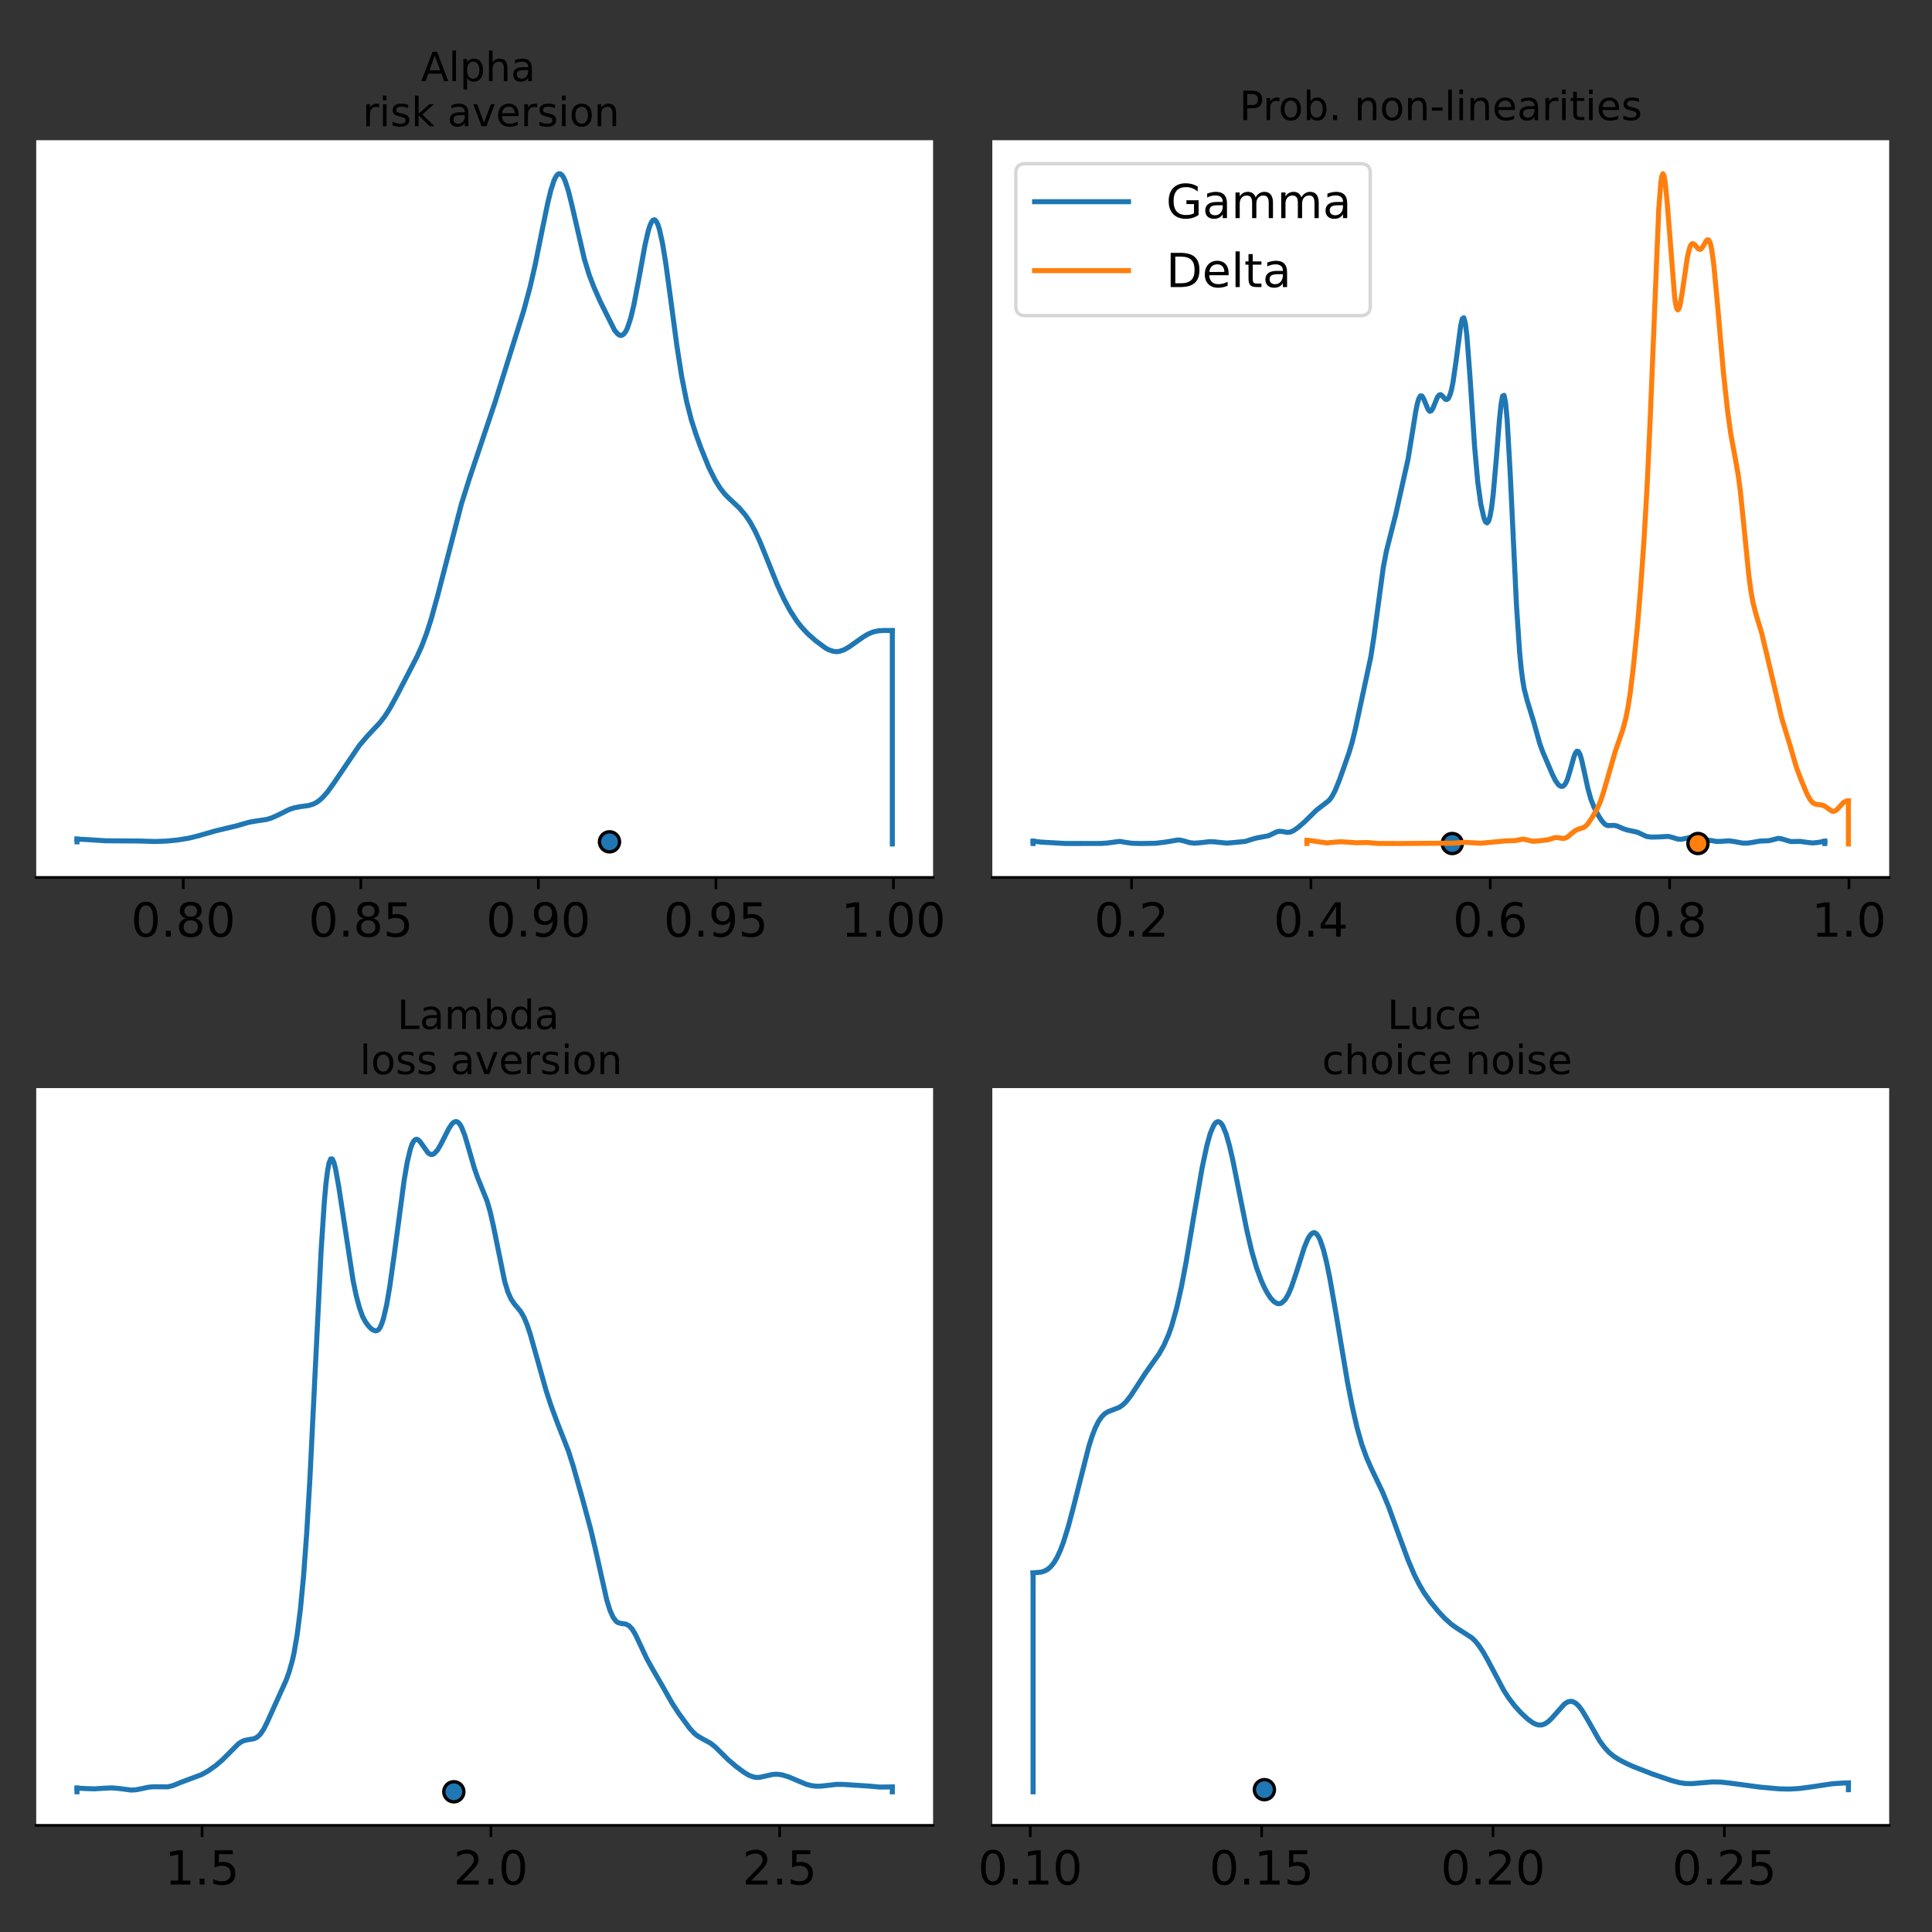 <?xml version="1.0" encoding="utf-8" standalone="no"?>
<!DOCTYPE svg PUBLIC "-//W3C//DTD SVG 1.1//EN"
  "http://www.w3.org/Graphics/SVG/1.1/DTD/svg11.dtd">
<!-- Created with matplotlib (https://matplotlib.org/) -->
<svg height="576pt" version="1.1" viewBox="0 0 576 576" width="576pt" xmlns="http://www.w3.org/2000/svg" xmlns:xlink="http://www.w3.org/1999/xlink">
 <rect x="0" y="0" width="576" height="576" fill="#333333" stroke="none"/>
 <defs>
  <style type="text/css">*{stroke-linecap:butt;stroke-linejoin:round;}</style>
 </defs>
 <g id="figure_1">
  <g id="patch_1">
   <path d="M 0 576 
L 576 576 
L 576 0 
L 0 0 
z
" style="fill:none;"/>
  </g>
  <g id="axes_1">
   <g id="patch_2">
    <path d="M 10.8 261.6 
L 278.188 261.6 
L 278.188 41.8 
L 10.8 41.8 
z
" style="fill:#ffffff;"/>
   </g>
   <g id="matplotlib.axis_1">
    <g id="xtick_1">
     <g id="line2d_1">
      <defs>
       <path d="M 0 0 
L 0 3.5 
" id="m06cdd54473" style="stroke:#000000;stroke-width:0.8;"/>
      </defs>
      <g>
       <use style="stroke:#000000;stroke-width:0.8;" x="54.642" xlink:href="#m06cdd54473" y="261.6"/>
      </g>
     </g>
     <g id="text_1">
      <!-- 0.80 -->
      <g transform="translate(39.056 279.238)scale(0.14 -0.14)">
       <defs>
        <path d="M 31.781 66.406 
Q 24.172 66.406 20.328 58.906 
Q 16.5 51.422 16.5 36.375 
Q 16.5 21.391 20.328 13.891 
Q 24.172 6.391 31.781 6.391 
Q 39.453 6.391 43.281 13.891 
Q 47.125 21.391 47.125 36.375 
Q 47.125 51.422 43.281 58.906 
Q 39.453 66.406 31.781 66.406 
z
M 31.781 74.219 
Q 44.047 74.219 50.516 64.516 
Q 56.984 54.828 56.984 36.375 
Q 56.984 17.969 50.516 8.266 
Q 44.047 -1.422 31.781 -1.422 
Q 19.531 -1.422 13.062 8.266 
Q 6.594 17.969 6.594 36.375 
Q 6.594 54.828 13.062 64.516 
Q 19.531 74.219 31.781 74.219 
z
" id="DejaVuSans-48"/>
        <path d="M 10.688 12.406 
L 21 12.406 
L 21 0 
L 10.688 0 
z
" id="DejaVuSans-46"/>
        <path d="M 31.781 34.625 
Q 24.75 34.625 20.719 30.859 
Q 16.703 27.094 16.703 20.516 
Q 16.703 13.922 20.719 10.156 
Q 24.75 6.391 31.781 6.391 
Q 38.812 6.391 42.859 10.172 
Q 46.922 13.969 46.922 20.516 
Q 46.922 27.094 42.891 30.859 
Q 38.875 34.625 31.781 34.625 
z
M 21.922 38.812 
Q 15.578 40.375 12.031 44.719 
Q 8.5 49.078 8.5 55.328 
Q 8.5 64.062 14.719 69.141 
Q 20.953 74.219 31.781 74.219 
Q 42.672 74.219 48.875 69.141 
Q 55.078 64.062 55.078 55.328 
Q 55.078 49.078 51.531 44.719 
Q 48 40.375 41.703 38.812 
Q 48.828 37.156 52.797 32.312 
Q 56.781 27.484 56.781 20.516 
Q 56.781 9.906 50.312 4.234 
Q 43.844 -1.422 31.781 -1.422 
Q 19.734 -1.422 13.25 4.234 
Q 6.781 9.906 6.781 20.516 
Q 6.781 27.484 10.781 32.312 
Q 14.797 37.156 21.922 38.812 
z
M 18.312 54.391 
Q 18.312 48.734 21.844 45.562 
Q 25.391 42.391 31.781 42.391 
Q 38.141 42.391 41.719 45.562 
Q 45.312 48.734 45.312 54.391 
Q 45.312 60.062 41.719 63.234 
Q 38.141 66.406 31.781 66.406 
Q 25.391 66.406 21.844 63.234 
Q 18.312 60.062 18.312 54.391 
z
" id="DejaVuSans-56"/>
       </defs>
       <use xlink:href="#DejaVuSans-48"/>
       <use x="63.623" xlink:href="#DejaVuSans-46"/>
       <use x="95.41" xlink:href="#DejaVuSans-56"/>
       <use x="159.033" xlink:href="#DejaVuSans-48"/>
      </g>
     </g>
    </g>
    <g id="xtick_2">
     <g id="line2d_2">
      <g>
       <use style="stroke:#000000;stroke-width:0.8;" x="107.574" xlink:href="#m06cdd54473" y="261.6"/>
      </g>
     </g>
     <g id="text_2">
      <!-- 0.85 -->
      <g transform="translate(91.988 279.238)scale(0.14 -0.14)">
       <defs>
        <path d="M 10.797 72.906 
L 49.516 72.906 
L 49.516 64.594 
L 19.828 64.594 
L 19.828 46.734 
Q 21.969 47.469 24.109 47.828 
Q 26.266 48.188 28.422 48.188 
Q 40.625 48.188 47.75 41.5 
Q 54.891 34.812 54.891 23.391 
Q 54.891 11.625 47.562 5.094 
Q 40.234 -1.422 26.906 -1.422 
Q 22.312 -1.422 17.547 -0.641 
Q 12.797 0.141 7.719 1.703 
L 7.719 11.625 
Q 12.109 9.234 16.797 8.062 
Q 21.484 6.891 26.703 6.891 
Q 35.156 6.891 40.078 11.328 
Q 45.016 15.766 45.016 23.391 
Q 45.016 31 40.078 35.438 
Q 35.156 39.891 26.703 39.891 
Q 22.75 39.891 18.812 39.016 
Q 14.891 38.141 10.797 36.281 
z
" id="DejaVuSans-53"/>
       </defs>
       <use xlink:href="#DejaVuSans-48"/>
       <use x="63.623" xlink:href="#DejaVuSans-46"/>
       <use x="95.41" xlink:href="#DejaVuSans-56"/>
       <use x="159.033" xlink:href="#DejaVuSans-53"/>
      </g>
     </g>
    </g>
    <g id="xtick_3">
     <g id="line2d_3">
      <g>
       <use style="stroke:#000000;stroke-width:0.8;" x="160.506" xlink:href="#m06cdd54473" y="261.6"/>
      </g>
     </g>
     <g id="text_3">
      <!-- 0.90 -->
      <g transform="translate(144.92 279.238)scale(0.14 -0.14)">
       <defs>
        <path d="M 10.984 1.516 
L 10.984 10.5 
Q 14.703 8.734 18.5 7.812 
Q 22.312 6.891 25.984 6.891 
Q 35.75 6.891 40.891 13.453 
Q 46.047 20.016 46.781 33.406 
Q 43.953 29.203 39.594 26.953 
Q 35.25 24.703 29.984 24.703 
Q 19.047 24.703 12.672 31.312 
Q 6.297 37.938 6.297 49.422 
Q 6.297 60.641 12.938 67.422 
Q 19.578 74.219 30.609 74.219 
Q 43.266 74.219 49.922 64.516 
Q 56.594 54.828 56.594 36.375 
Q 56.594 19.141 48.406 8.859 
Q 40.234 -1.422 26.422 -1.422 
Q 22.703 -1.422 18.891 -0.688 
Q 15.094 0.047 10.984 1.516 
z
M 30.609 32.422 
Q 37.25 32.422 41.125 36.953 
Q 45.016 41.5 45.016 49.422 
Q 45.016 57.281 41.125 61.844 
Q 37.25 66.406 30.609 66.406 
Q 23.969 66.406 20.094 61.844 
Q 16.219 57.281 16.219 49.422 
Q 16.219 41.5 20.094 36.953 
Q 23.969 32.422 30.609 32.422 
z
" id="DejaVuSans-57"/>
       </defs>
       <use xlink:href="#DejaVuSans-48"/>
       <use x="63.623" xlink:href="#DejaVuSans-46"/>
       <use x="95.41" xlink:href="#DejaVuSans-57"/>
       <use x="159.033" xlink:href="#DejaVuSans-48"/>
      </g>
     </g>
    </g>
    <g id="xtick_4">
     <g id="line2d_4">
      <g>
       <use style="stroke:#000000;stroke-width:0.8;" x="213.438" xlink:href="#m06cdd54473" y="261.6"/>
      </g>
     </g>
     <g id="text_4">
      <!-- 0.95 -->
      <g transform="translate(197.852 279.238)scale(0.14 -0.14)">
       <use xlink:href="#DejaVuSans-48"/>
       <use x="63.623" xlink:href="#DejaVuSans-46"/>
       <use x="95.41" xlink:href="#DejaVuSans-57"/>
       <use x="159.033" xlink:href="#DejaVuSans-53"/>
      </g>
     </g>
    </g>
    <g id="xtick_5">
     <g id="line2d_5">
      <g>
       <use style="stroke:#000000;stroke-width:0.8;" x="266.371" xlink:href="#m06cdd54473" y="261.6"/>
      </g>
     </g>
     <g id="text_5">
      <!-- 1.00 -->
      <g transform="translate(250.785 279.238)scale(0.14 -0.14)">
       <defs>
        <path d="M 12.406 8.297 
L 28.516 8.297 
L 28.516 63.922 
L 10.984 60.406 
L 10.984 69.391 
L 28.422 72.906 
L 38.281 72.906 
L 38.281 8.297 
L 54.391 8.297 
L 54.391 0 
L 12.406 0 
z
" id="DejaVuSans-49"/>
       </defs>
       <use xlink:href="#DejaVuSans-49"/>
       <use x="63.623" xlink:href="#DejaVuSans-46"/>
       <use x="95.41" xlink:href="#DejaVuSans-48"/>
       <use x="159.033" xlink:href="#DejaVuSans-48"/>
      </g>
     </g>
    </g>
   </g>
   <g id="matplotlib.axis_2"/>
   <g id="line2d_6">
    <path clip-path="url(#p54b59f48a5)" d="M 22.954 250.173 
L 25.332 250.27 
L 31.517 250.67 
L 41.506 250.737 
L 46.263 250.88 
L 49.593 250.761 
L 52.923 250.441 
L 56.253 249.9 
L 59.107 249.189 
L 64.339 247.692 
L 70.524 246.214 
L 74.329 245.119 
L 76.232 244.796 
L 79.562 244.292 
L 80.989 243.851 
L 82.892 242.993 
L 86.221 241.333 
L 87.649 240.852 
L 89.551 240.484 
L 91.93 240.165 
L 93.357 239.744 
L 94.308 239.267 
L 95.26 238.594 
L 96.211 237.733 
L 97.638 236.108 
L 99.541 233.46 
L 107.152 222.223 
L 109.53 219.437 
L 113.336 215.361 
L 114.763 213.497 
L 116.19 211.259 
L 118.093 207.8 
L 124.277 195.866 
L 125.704 192.704 
L 127.131 188.948 
L 128.558 184.532 
L 130.461 177.653 
L 137.596 150.136 
L 139.975 142.593 
L 147.586 119.927 
L 156.149 92.585 
L 158.051 85.498 
L 159.478 79.311 
L 161.857 67.54 
L 163.284 60.608 
L 164.235 56.696 
L 165.187 53.767 
L 165.662 52.777 
L 166.138 52.115 
L 166.614 51.791 
L 167.09 51.846 
L 167.565 52.242 
L 168.041 52.958 
L 168.517 54.017 
L 169.468 56.984 
L 170.419 60.802 
L 174.225 77.275 
L 175.652 81.923 
L 177.079 85.646 
L 178.982 89.96 
L 183.263 98.528 
L 184.215 99.591 
L 184.69 99.921 
L 185.166 100.011 
L 185.642 99.843 
L 186.117 99.443 
L 186.593 98.767 
L 187.069 97.784 
L 188.02 94.898 
L 188.972 90.946 
L 190.399 83.506 
L 192.301 73.05 
L 193.253 68.894 
L 193.729 67.368 
L 194.204 66.272 
L 194.68 65.628 
L 195.156 65.52 
L 195.631 65.939 
L 196.107 66.88 
L 196.583 68.319 
L 197.534 72.61 
L 198.485 78.448 
L 199.913 88.918 
L 201.815 103.168 
L 203.242 112.298 
L 204.669 119.518 
L 206.097 125.119 
L 207.524 129.571 
L 208.951 133.495 
L 211.329 139.368 
L 213.232 143.173 
L 214.659 145.479 
L 216.086 147.308 
L 217.513 148.73 
L 220.367 151.398 
L 222.27 153.63 
L 223.697 155.748 
L 225.124 158.368 
L 226.551 161.439 
L 228.93 167.315 
L 231.784 174.421 
L 233.687 178.558 
L 235.59 182.107 
L 237.492 185.058 
L 238.92 186.896 
L 240.822 188.953 
L 243.201 191.039 
L 246.055 193.166 
L 247.006 193.702 
L 248.433 194.181 
L 249.385 194.297 
L 250.336 194.179 
L 251.763 193.672 
L 253.19 192.838 
L 255.569 191.156 
L 257.472 189.823 
L 258.899 188.988 
L 260.326 188.41 
L 261.753 188.087 
L 263.656 187.957 
L 266.034 188.011 
L 266.034 188.011 
" style="fill:none;stroke:#1f77b4;stroke-linecap:square;stroke-width:1.5;"/>
   </g>
   <g id="line2d_7">
    <path clip-path="url(#p54b59f48a5)" d="M 22.954 250.987 
L 22.954 250.173 
" style="fill:none;stroke:#1f77b4;stroke-linecap:square;stroke-width:1.5;"/>
   </g>
   <g id="line2d_8">
    <path clip-path="url(#p54b59f48a5)" d="M 266.034 251.609 
L 266.034 188.011 
" style="fill:none;stroke:#1f77b4;stroke-linecap:square;stroke-width:1.5;"/>
   </g>
   <g id="line2d_9">
    <defs>
     <path d="M 0 3 
C 0.796 3 1.559 2.684 2.121 2.121 
C 2.684 1.559 3 0.796 3 0 
C 3 -0.796 2.684 -1.559 2.121 -2.121 
C 1.559 -2.684 0.796 -3 0 -3 
C -0.796 -3 -1.559 -2.684 -2.121 -2.121 
C -2.684 -1.559 -3 -0.796 -3 0 
C -3 0.796 -2.684 1.559 -2.121 2.121 
C -1.559 2.684 -0.796 3 0 3 
z
" id="m2cb4370ede" style="stroke:#000000;"/>
    </defs>
    <g clip-path="url(#p54b59f48a5)">
     <use style="fill:#1f77b4;stroke:#000000;" x="181.714" xlink:href="#m2cb4370ede" y="250.979"/>
    </g>
   </g>
   <g id="patch_3">
    <path d="M 10.8 261.6 
L 278.188 261.6 
" style="fill:none;stroke:#000000;stroke-linecap:square;stroke-linejoin:miter;stroke-width:0.8;"/>
   </g>
   <g id="text_6">
    <!-- Alpha  -->
    <g transform="translate(125.528 24.186)scale(0.12 -0.12)">
     <defs>
      <path d="M 34.188 63.188 
L 20.797 26.906 
L 47.609 26.906 
z
M 28.609 72.906 
L 39.797 72.906 
L 67.578 0 
L 57.328 0 
L 50.688 18.703 
L 17.828 18.703 
L 11.188 0 
L 0.781 0 
z
" id="DejaVuSans-65"/>
      <path d="M 9.422 75.984 
L 18.406 75.984 
L 18.406 0 
L 9.422 0 
z
" id="DejaVuSans-108"/>
      <path d="M 18.109 8.203 
L 18.109 -20.797 
L 9.078 -20.797 
L 9.078 54.688 
L 18.109 54.688 
L 18.109 46.391 
Q 20.953 51.266 25.266 53.625 
Q 29.594 56 35.594 56 
Q 45.562 56 51.781 48.094 
Q 58.016 40.188 58.016 27.297 
Q 58.016 14.406 51.781 6.484 
Q 45.562 -1.422 35.594 -1.422 
Q 29.594 -1.422 25.266 0.953 
Q 20.953 3.328 18.109 8.203 
z
M 48.688 27.297 
Q 48.688 37.203 44.609 42.844 
Q 40.531 48.484 33.406 48.484 
Q 26.266 48.484 22.188 42.844 
Q 18.109 37.203 18.109 27.297 
Q 18.109 17.391 22.188 11.75 
Q 26.266 6.109 33.406 6.109 
Q 40.531 6.109 44.609 11.75 
Q 48.688 17.391 48.688 27.297 
z
" id="DejaVuSans-112"/>
      <path d="M 54.891 33.016 
L 54.891 0 
L 45.906 0 
L 45.906 32.719 
Q 45.906 40.484 42.875 44.328 
Q 39.844 48.188 33.797 48.188 
Q 26.516 48.188 22.312 43.547 
Q 18.109 38.922 18.109 30.906 
L 18.109 0 
L 9.078 0 
L 9.078 75.984 
L 18.109 75.984 
L 18.109 46.188 
Q 21.344 51.125 25.703 53.562 
Q 30.078 56 35.797 56 
Q 45.219 56 50.047 50.172 
Q 54.891 44.344 54.891 33.016 
z
" id="DejaVuSans-104"/>
      <path d="M 34.281 27.484 
Q 23.391 27.484 19.188 25 
Q 14.984 22.516 14.984 16.5 
Q 14.984 11.719 18.141 8.906 
Q 21.297 6.109 26.703 6.109 
Q 34.188 6.109 38.703 11.406 
Q 43.219 16.703 43.219 25.484 
L 43.219 27.484 
z
M 52.203 31.203 
L 52.203 0 
L 43.219 0 
L 43.219 8.297 
Q 40.141 3.328 35.547 0.953 
Q 30.953 -1.422 24.312 -1.422 
Q 15.922 -1.422 10.953 3.297 
Q 6 8.016 6 15.922 
Q 6 25.141 12.172 29.828 
Q 18.359 34.516 30.609 34.516 
L 43.219 34.516 
L 43.219 35.406 
Q 43.219 41.609 39.141 45 
Q 35.062 48.391 27.688 48.391 
Q 23 48.391 18.547 47.266 
Q 14.109 46.141 10.016 43.891 
L 10.016 52.203 
Q 14.938 54.109 19.578 55.047 
Q 24.219 56 28.609 56 
Q 40.484 56 46.344 49.844 
Q 52.203 43.703 52.203 31.203 
z
" id="DejaVuSans-97"/>
      <path id="DejaVuSans-32"/>
     </defs>
     <use xlink:href="#DejaVuSans-65"/>
     <use x="68.408" xlink:href="#DejaVuSans-108"/>
     <use x="96.191" xlink:href="#DejaVuSans-112"/>
     <use x="159.668" xlink:href="#DejaVuSans-104"/>
     <use x="223.047" xlink:href="#DejaVuSans-97"/>
     <use x="284.326" xlink:href="#DejaVuSans-32"/>
    </g>
    <!--  risk aversion -->
    <g transform="translate(104.294 37.624)scale(0.12 -0.12)">
     <defs>
      <path d="M 41.109 46.297 
Q 39.594 47.172 37.812 47.578 
Q 36.031 48 33.891 48 
Q 26.266 48 22.188 43.047 
Q 18.109 38.094 18.109 28.812 
L 18.109 0 
L 9.078 0 
L 9.078 54.688 
L 18.109 54.688 
L 18.109 46.188 
Q 20.953 51.172 25.484 53.578 
Q 30.031 56 36.531 56 
Q 37.453 56 38.578 55.875 
Q 39.703 55.766 41.062 55.516 
z
" id="DejaVuSans-114"/>
      <path d="M 9.422 54.688 
L 18.406 54.688 
L 18.406 0 
L 9.422 0 
z
M 9.422 75.984 
L 18.406 75.984 
L 18.406 64.594 
L 9.422 64.594 
z
" id="DejaVuSans-105"/>
      <path d="M 44.281 53.078 
L 44.281 44.578 
Q 40.484 46.531 36.375 47.5 
Q 32.281 48.484 27.875 48.484 
Q 21.188 48.484 17.844 46.438 
Q 14.5 44.391 14.5 40.281 
Q 14.5 37.156 16.891 35.375 
Q 19.281 33.594 26.516 31.984 
L 29.594 31.297 
Q 39.156 29.25 43.188 25.516 
Q 47.219 21.781 47.219 15.094 
Q 47.219 7.469 41.188 3.016 
Q 35.156 -1.422 24.609 -1.422 
Q 20.219 -1.422 15.453 -0.562 
Q 10.688 0.297 5.422 2 
L 5.422 11.281 
Q 10.406 8.688 15.234 7.391 
Q 20.062 6.109 24.812 6.109 
Q 31.156 6.109 34.562 8.281 
Q 37.984 10.453 37.984 14.406 
Q 37.984 18.062 35.516 20.016 
Q 33.062 21.969 24.703 23.781 
L 21.578 24.516 
Q 13.234 26.266 9.516 29.906 
Q 5.812 33.547 5.812 39.891 
Q 5.812 47.609 11.281 51.797 
Q 16.75 56 26.812 56 
Q 31.781 56 36.172 55.266 
Q 40.578 54.547 44.281 53.078 
z
" id="DejaVuSans-115"/>
      <path d="M 9.078 75.984 
L 18.109 75.984 
L 18.109 31.109 
L 44.922 54.688 
L 56.391 54.688 
L 27.391 29.109 
L 57.625 0 
L 45.906 0 
L 18.109 26.703 
L 18.109 0 
L 9.078 0 
z
" id="DejaVuSans-107"/>
      <path d="M 2.984 54.688 
L 12.5 54.688 
L 29.594 8.797 
L 46.688 54.688 
L 56.203 54.688 
L 35.688 0 
L 23.484 0 
z
" id="DejaVuSans-118"/>
      <path d="M 56.203 29.594 
L 56.203 25.203 
L 14.891 25.203 
Q 15.484 15.922 20.484 11.062 
Q 25.484 6.203 34.422 6.203 
Q 39.594 6.203 44.453 7.469 
Q 49.312 8.734 54.109 11.281 
L 54.109 2.781 
Q 49.266 0.734 44.188 -0.344 
Q 39.109 -1.422 33.891 -1.422 
Q 20.797 -1.422 13.156 6.188 
Q 5.516 13.812 5.516 26.812 
Q 5.516 40.234 12.766 48.109 
Q 20.016 56 32.328 56 
Q 43.359 56 49.781 48.891 
Q 56.203 41.797 56.203 29.594 
z
M 47.219 32.234 
Q 47.125 39.594 43.094 43.984 
Q 39.062 48.391 32.422 48.391 
Q 24.906 48.391 20.391 44.141 
Q 15.875 39.891 15.188 32.172 
z
" id="DejaVuSans-101"/>
      <path d="M 30.609 48.391 
Q 23.391 48.391 19.188 42.75 
Q 14.984 37.109 14.984 27.297 
Q 14.984 17.484 19.156 11.844 
Q 23.344 6.203 30.609 6.203 
Q 37.797 6.203 41.984 11.859 
Q 46.188 17.531 46.188 27.297 
Q 46.188 37.016 41.984 42.703 
Q 37.797 48.391 30.609 48.391 
z
M 30.609 56 
Q 42.328 56 49.016 48.375 
Q 55.719 40.766 55.719 27.297 
Q 55.719 13.875 49.016 6.219 
Q 42.328 -1.422 30.609 -1.422 
Q 18.844 -1.422 12.172 6.219 
Q 5.516 13.875 5.516 27.297 
Q 5.516 40.766 12.172 48.375 
Q 18.844 56 30.609 56 
z
" id="DejaVuSans-111"/>
      <path d="M 54.891 33.016 
L 54.891 0 
L 45.906 0 
L 45.906 32.719 
Q 45.906 40.484 42.875 44.328 
Q 39.844 48.188 33.797 48.188 
Q 26.516 48.188 22.312 43.547 
Q 18.109 38.922 18.109 30.906 
L 18.109 0 
L 9.078 0 
L 9.078 54.688 
L 18.109 54.688 
L 18.109 46.188 
Q 21.344 51.125 25.703 53.562 
Q 30.078 56 35.797 56 
Q 45.219 56 50.047 50.172 
Q 54.891 44.344 54.891 33.016 
z
" id="DejaVuSans-110"/>
     </defs>
     <use xlink:href="#DejaVuSans-32"/>
     <use x="31.787" xlink:href="#DejaVuSans-114"/>
     <use x="72.9" xlink:href="#DejaVuSans-105"/>
     <use x="100.684" xlink:href="#DejaVuSans-115"/>
     <use x="152.783" xlink:href="#DejaVuSans-107"/>
     <use x="210.693" xlink:href="#DejaVuSans-32"/>
     <use x="242.48" xlink:href="#DejaVuSans-97"/>
     <use x="303.76" xlink:href="#DejaVuSans-118"/>
     <use x="362.939" xlink:href="#DejaVuSans-101"/>
     <use x="424.463" xlink:href="#DejaVuSans-114"/>
     <use x="465.576" xlink:href="#DejaVuSans-115"/>
     <use x="517.676" xlink:href="#DejaVuSans-105"/>
     <use x="545.459" xlink:href="#DejaVuSans-111"/>
     <use x="606.641" xlink:href="#DejaVuSans-110"/>
    </g>
   </g>
  </g>
  <g id="axes_2">
   <g id="patch_4">
    <path d="M 295.845 261.6 
L 563.233 261.6 
L 563.233 41.8 
L 295.845 41.8 
z
" style="fill:#ffffff;"/>
   </g>
   <g id="matplotlib.axis_3">
    <g id="xtick_6">
     <g id="line2d_10">
      <g>
       <use style="stroke:#000000;stroke-width:0.8;" x="337.353" xlink:href="#m06cdd54473" y="261.6"/>
      </g>
     </g>
     <g id="text_7">
      <!-- 0.2 -->
      <g transform="translate(326.221 279.238)scale(0.14 -0.14)">
       <defs>
        <path d="M 19.188 8.297 
L 53.609 8.297 
L 53.609 0 
L 7.328 0 
L 7.328 8.297 
Q 12.938 14.109 22.625 23.891 
Q 32.328 33.688 34.812 36.531 
Q 39.547 41.844 41.422 45.531 
Q 43.312 49.219 43.312 52.781 
Q 43.312 58.594 39.234 62.25 
Q 35.156 65.922 28.609 65.922 
Q 23.969 65.922 18.812 64.312 
Q 13.672 62.703 7.812 59.422 
L 7.812 69.391 
Q 13.766 71.781 18.938 73 
Q 24.125 74.219 28.422 74.219 
Q 39.75 74.219 46.484 68.547 
Q 53.219 62.891 53.219 53.422 
Q 53.219 48.922 51.531 44.891 
Q 49.859 40.875 45.406 35.406 
Q 44.188 33.984 37.641 27.219 
Q 31.109 20.453 19.188 8.297 
z
" id="DejaVuSans-50"/>
       </defs>
       <use xlink:href="#DejaVuSans-48"/>
       <use x="63.623" xlink:href="#DejaVuSans-46"/>
       <use x="95.41" xlink:href="#DejaVuSans-50"/>
      </g>
     </g>
    </g>
    <g id="xtick_7">
     <g id="line2d_11">
      <g>
       <use style="stroke:#000000;stroke-width:0.8;" x="390.827" xlink:href="#m06cdd54473" y="261.6"/>
      </g>
     </g>
     <g id="text_8">
      <!-- 0.4 -->
      <g transform="translate(379.694 279.238)scale(0.14 -0.14)">
       <defs>
        <path d="M 37.797 64.312 
L 12.891 25.391 
L 37.797 25.391 
z
M 35.203 72.906 
L 47.609 72.906 
L 47.609 25.391 
L 58.016 25.391 
L 58.016 17.188 
L 47.609 17.188 
L 47.609 0 
L 37.797 0 
L 37.797 17.188 
L 4.891 17.188 
L 4.891 26.703 
z
" id="DejaVuSans-52"/>
       </defs>
       <use xlink:href="#DejaVuSans-48"/>
       <use x="63.623" xlink:href="#DejaVuSans-46"/>
       <use x="95.41" xlink:href="#DejaVuSans-52"/>
      </g>
     </g>
    </g>
    <g id="xtick_8">
     <g id="line2d_12">
      <g>
       <use style="stroke:#000000;stroke-width:0.8;" x="444.3" xlink:href="#m06cdd54473" y="261.6"/>
      </g>
     </g>
     <g id="text_9">
      <!-- 0.6 -->
      <g transform="translate(433.168 279.238)scale(0.14 -0.14)">
       <defs>
        <path d="M 33.016 40.375 
Q 26.375 40.375 22.484 35.828 
Q 18.609 31.297 18.609 23.391 
Q 18.609 15.531 22.484 10.953 
Q 26.375 6.391 33.016 6.391 
Q 39.656 6.391 43.531 10.953 
Q 47.406 15.531 47.406 23.391 
Q 47.406 31.297 43.531 35.828 
Q 39.656 40.375 33.016 40.375 
z
M 52.594 71.297 
L 52.594 62.312 
Q 48.875 64.062 45.094 64.984 
Q 41.312 65.922 37.594 65.922 
Q 27.828 65.922 22.672 59.328 
Q 17.531 52.734 16.797 39.406 
Q 19.672 43.656 24.016 45.922 
Q 28.375 48.188 33.594 48.188 
Q 44.578 48.188 50.953 41.516 
Q 57.328 34.859 57.328 23.391 
Q 57.328 12.156 50.688 5.359 
Q 44.047 -1.422 33.016 -1.422 
Q 20.359 -1.422 13.672 8.266 
Q 6.984 17.969 6.984 36.375 
Q 6.984 53.656 15.188 63.938 
Q 23.391 74.219 37.203 74.219 
Q 40.922 74.219 44.703 73.484 
Q 48.484 72.75 52.594 71.297 
z
" id="DejaVuSans-54"/>
       </defs>
       <use xlink:href="#DejaVuSans-48"/>
       <use x="63.623" xlink:href="#DejaVuSans-46"/>
       <use x="95.41" xlink:href="#DejaVuSans-54"/>
      </g>
     </g>
    </g>
    <g id="xtick_9">
     <g id="line2d_13">
      <g>
       <use style="stroke:#000000;stroke-width:0.8;" x="497.774" xlink:href="#m06cdd54473" y="261.6"/>
      </g>
     </g>
     <g id="text_10">
      <!-- 0.8 -->
      <g transform="translate(486.641 279.238)scale(0.14 -0.14)">
       <use xlink:href="#DejaVuSans-48"/>
       <use x="63.623" xlink:href="#DejaVuSans-46"/>
       <use x="95.41" xlink:href="#DejaVuSans-56"/>
      </g>
     </g>
    </g>
    <g id="xtick_10">
     <g id="line2d_14">
      <g>
       <use style="stroke:#000000;stroke-width:0.8;" x="551.247" xlink:href="#m06cdd54473" y="261.6"/>
      </g>
     </g>
     <g id="text_11">
      <!-- 1.0 -->
      <g transform="translate(540.115 279.238)scale(0.14 -0.14)">
       <use xlink:href="#DejaVuSans-49"/>
       <use x="63.623" xlink:href="#DejaVuSans-46"/>
       <use x="95.41" xlink:href="#DejaVuSans-48"/>
      </g>
     </g>
    </g>
   </g>
   <g id="matplotlib.axis_4"/>
   <g id="line2d_15">
    <path clip-path="url(#pe0f94842fa)" d="M 307.999 250.789 
L 310.309 251.057 
L 317.699 251.474 
L 328.323 251.463 
L 330.171 251.324 
L 333.866 250.841 
L 335.714 251.163 
L 337.562 251.42 
L 340.333 251.482 
L 344.49 251.408 
L 347.262 251.082 
L 349.572 250.704 
L 350.957 250.448 
L 351.881 250.455 
L 353.267 250.807 
L 354.653 251.214 
L 356.038 251.377 
L 357.886 251.247 
L 360.658 250.924 
L 362.043 250.985 
L 365.739 251.361 
L 368.048 251.17 
L 371.282 250.852 
L 373.129 250.262 
L 374.515 249.869 
L 378.21 249.165 
L 379.596 248.499 
L 380.52 248.047 
L 381.444 247.829 
L 382.368 247.903 
L 383.753 248.165 
L 384.677 248.077 
L 385.601 247.678 
L 386.987 246.719 
L 388.835 245.121 
L 392.53 241.507 
L 396.225 238.65 
L 397.149 237.418 
L 398.073 235.651 
L 399.459 232.206 
L 402.23 224.295 
L 403.154 221.164 
L 404.078 217.371 
L 408.697 195.808 
L 409.621 189.826 
L 412.392 169.281 
L 413.316 164.399 
L 414.702 158.935 
L 416.088 153.491 
L 419.783 136.935 
L 421.169 128.415 
L 422.093 122.62 
L 422.555 120.372 
L 423.016 118.799 
L 423.478 118.027 
L 423.94 118.061 
L 424.402 118.812 
L 425.788 122.128 
L 426.25 122.633 
L 426.712 122.475 
L 427.174 121.772 
L 428.559 118.422 
L 429.021 117.798 
L 429.483 117.654 
L 429.945 117.946 
L 430.869 119.008 
L 431.331 119.11 
L 431.793 118.806 
L 432.255 117.878 
L 432.717 116.305 
L 433.179 114.045 
L 434.103 107.676 
L 435.488 97.118 
L 435.95 95.076 
L 436.412 94.741 
L 436.874 96.391 
L 437.336 100.101 
L 438.26 112.357 
L 439.646 133.326 
L 440.569 143.646 
L 441.493 150.373 
L 442.417 154.41 
L 442.879 155.571 
L 443.341 155.895 
L 443.803 155.379 
L 444.265 153.792 
L 444.727 151.119 
L 445.189 147.271 
L 446.112 136.694 
L 447.036 125.185 
L 447.498 120.734 
L 447.96 118.1 
L 448.422 117.868 
L 448.884 120.241 
L 449.346 125.231 
L 450.27 141.524 
L 452.117 180.47 
L 453.041 194.289 
L 453.503 199.132 
L 453.965 202.759 
L 454.427 205.447 
L 455.351 209.016 
L 457.198 215.031 
L 459.046 221.651 
L 459.97 224.208 
L 462.741 230.69 
L 463.665 232.6 
L 464.589 233.919 
L 465.051 234.293 
L 465.513 234.472 
L 465.975 234.396 
L 466.437 234.027 
L 466.899 233.303 
L 467.361 232.22 
L 468.284 229.123 
L 469.208 225.773 
L 469.67 224.565 
L 470.132 223.955 
L 470.594 224.067 
L 471.056 224.926 
L 471.518 226.432 
L 472.442 230.593 
L 473.366 234.891 
L 474.289 238.246 
L 475.213 240.588 
L 476.599 243.238 
L 477.523 244.687 
L 478.447 245.71 
L 478.909 245.993 
L 479.37 246.131 
L 480.294 246.114 
L 481.218 246.07 
L 482.142 246.267 
L 483.528 246.898 
L 484.913 247.403 
L 488.147 248.103 
L 490.918 249.388 
L 492.304 249.569 
L 494.614 249.517 
L 497.385 249.356 
L 498.771 249.718 
L 500.157 250.15 
L 501.081 250.235 
L 502.004 250.095 
L 503.852 249.67 
L 504.776 249.758 
L 507.086 250.319 
L 509.857 250.533 
L 511.705 250.865 
L 513.09 250.84 
L 515.4 250.685 
L 516.786 250.848 
L 519.557 251.364 
L 520.943 251.369 
L 522.329 251.169 
L 524.638 250.762 
L 527.41 250.64 
L 530.181 249.942 
L 531.105 250.072 
L 533.877 250.895 
L 535.263 250.878 
L 536.648 250.844 
L 538.496 251.109 
L 540.344 251.318 
L 541.729 251.199 
L 544.039 250.812 
L 544.039 250.812 
" style="fill:none;stroke:#1f77b4;stroke-linecap:square;stroke-width:1.5;"/>
   </g>
   <g id="line2d_16">
    <path clip-path="url(#pe0f94842fa)" d="M 307.999 251.489 
L 307.999 250.789 
" style="fill:none;stroke:#1f77b4;stroke-linecap:square;stroke-width:1.5;"/>
   </g>
   <g id="line2d_17">
    <path clip-path="url(#pe0f94842fa)" d="M 544.039 251.489 
L 544.039 250.812 
" style="fill:none;stroke:#1f77b4;stroke-linecap:square;stroke-width:1.5;"/>
   </g>
   <g id="line2d_18">
    <g clip-path="url(#pe0f94842fa)">
     <use style="fill:#1f77b4;stroke:#000000;" x="432.965" xlink:href="#m2cb4370ede" y="251.482"/>
    </g>
   </g>
   <g id="line2d_19">
    <path clip-path="url(#pe0f94842fa)" d="M 389.646 250.538 
L 390.91 250.638 
L 395.649 251.314 
L 397.86 251.073 
L 399.756 250.962 
L 401.651 251.066 
L 404.179 251.257 
L 407.654 251.185 
L 410.813 251.464 
L 416.815 251.482 
L 433.559 251.372 
L 436.718 251.132 
L 441.457 251.396 
L 447.459 250.837 
L 449.038 250.689 
L 451.566 250.628 
L 454.093 250.173 
L 455.041 250.352 
L 456.936 250.812 
L 458.2 250.758 
L 461.675 250.346 
L 463.571 249.716 
L 464.202 249.709 
L 466.098 249.991 
L 466.73 249.851 
L 467.362 249.507 
L 468.625 248.436 
L 469.573 247.676 
L 470.521 247.216 
L 472.1 246.72 
L 472.732 246.3 
L 473.364 245.644 
L 474.628 243.808 
L 476.207 241.062 
L 477.155 238.929 
L 478.103 236.057 
L 481.578 224.014 
L 483.789 217.622 
L 484.737 214.056 
L 485.369 210.862 
L 486.001 206.772 
L 486.948 199.054 
L 488.212 186.352 
L 489.16 174.919 
L 490.107 161.469 
L 491.055 145.164 
L 492.003 124.571 
L 494.53 62.409 
L 495.162 54.335 
L 495.478 52.393 
L 495.794 51.791 
L 496.11 52.444 
L 496.426 54.19 
L 497.058 60.44 
L 499.269 88.501 
L 499.585 90.658 
L 499.901 92.004 
L 500.217 92.402 
L 500.533 92.061 
L 500.849 91.133 
L 501.48 87.563 
L 503.06 76.742 
L 503.692 74.037 
L 504.008 73.213 
L 504.324 72.753 
L 504.64 72.631 
L 504.955 72.725 
L 505.271 72.947 
L 506.219 74.094 
L 506.535 74.302 
L 506.851 74.362 
L 507.167 74.218 
L 507.799 73.36 
L 508.746 71.721 
L 509.062 71.491 
L 509.378 71.535 
L 509.694 71.978 
L 510.01 72.925 
L 510.326 74.435 
L 510.958 79.083 
L 511.906 89.117 
L 513.801 110.961 
L 515.065 122.557 
L 516.012 129.443 
L 517.276 136.251 
L 518.224 141.621 
L 518.856 146.43 
L 519.803 155.668 
L 521.383 171.531 
L 522.015 176.25 
L 522.647 179.752 
L 523.594 183.372 
L 525.174 188.564 
L 527.07 196.493 
L 529.597 207.24 
L 531.176 214.059 
L 532.44 218.173 
L 533.704 222.339 
L 535.599 228.84 
L 536.863 232.228 
L 538.758 236.754 
L 539.706 238.456 
L 540.338 239.207 
L 540.97 239.637 
L 541.918 239.884 
L 543.181 239.992 
L 544.129 240.38 
L 545.077 241.078 
L 546.024 241.754 
L 546.656 241.904 
L 547.288 241.696 
L 547.92 241.118 
L 549.499 239.361 
L 550.131 238.975 
L 550.763 238.805 
L 551.079 238.774 
L 551.079 238.774 
" style="fill:none;stroke:#ff7f0e;stroke-linecap:square;stroke-width:1.5;"/>
   </g>
   <g id="line2d_20">
    <path clip-path="url(#pe0f94842fa)" d="M 389.646 251.491 
L 389.646 250.538 
" style="fill:none;stroke:#ff7f0e;stroke-linecap:square;stroke-width:1.5;"/>
   </g>
   <g id="line2d_21">
    <path clip-path="url(#pe0f94842fa)" d="M 551.079 251.609 
L 551.079 238.774 
" style="fill:none;stroke:#ff7f0e;stroke-linecap:square;stroke-width:1.5;"/>
   </g>
   <g id="line2d_22">
    <defs>
     <path d="M 0 3 
C 0.796 3 1.559 2.684 2.121 2.121 
C 2.684 1.559 3 0.796 3 0 
C 3 -0.796 2.684 -1.559 2.121 -2.121 
C 1.559 -2.684 0.796 -3 0 -3 
C -0.796 -3 -1.559 -2.684 -2.121 -2.121 
C -2.684 -1.559 -3 -0.796 -3 0 
C -3 0.796 -2.684 1.559 -2.121 2.121 
C -1.559 2.684 -0.796 3 0 3 
z
" id="ma605aff1f4" style="stroke:#000000;"/>
    </defs>
    <g clip-path="url(#pe0f94842fa)">
     <use style="fill:#ff7f0e;stroke:#000000;" x="506.227" xlink:href="#ma605aff1f4" y="251.482"/>
    </g>
   </g>
   <g id="line2d_23"/>
   <g id="line2d_24"/>
   <g id="patch_5">
    <path d="M 295.845 261.6 
L 563.233 261.6 
" style="fill:none;stroke:#000000;stroke-linecap:square;stroke-linejoin:miter;stroke-width:0.8;"/>
   </g>
   <g id="text_12">
    <!-- Prob. non-linearities -->
    <g transform="translate(369.485 35.8)scale(0.12 -0.12)">
     <defs>
      <path d="M 19.672 64.797 
L 19.672 37.406 
L 32.078 37.406 
Q 38.969 37.406 42.719 40.969 
Q 46.484 44.531 46.484 51.125 
Q 46.484 57.672 42.719 61.234 
Q 38.969 64.797 32.078 64.797 
z
M 9.812 72.906 
L 32.078 72.906 
Q 44.344 72.906 50.609 67.359 
Q 56.891 61.812 56.891 51.125 
Q 56.891 40.328 50.609 34.812 
Q 44.344 29.297 32.078 29.297 
L 19.672 29.297 
L 19.672 0 
L 9.812 0 
z
" id="DejaVuSans-80"/>
      <path d="M 48.688 27.297 
Q 48.688 37.203 44.609 42.844 
Q 40.531 48.484 33.406 48.484 
Q 26.266 48.484 22.188 42.844 
Q 18.109 37.203 18.109 27.297 
Q 18.109 17.391 22.188 11.75 
Q 26.266 6.109 33.406 6.109 
Q 40.531 6.109 44.609 11.75 
Q 48.688 17.391 48.688 27.297 
z
M 18.109 46.391 
Q 20.953 51.266 25.266 53.625 
Q 29.594 56 35.594 56 
Q 45.562 56 51.781 48.094 
Q 58.016 40.188 58.016 27.297 
Q 58.016 14.406 51.781 6.484 
Q 45.562 -1.422 35.594 -1.422 
Q 29.594 -1.422 25.266 0.953 
Q 20.953 3.328 18.109 8.203 
L 18.109 0 
L 9.078 0 
L 9.078 75.984 
L 18.109 75.984 
z
" id="DejaVuSans-98"/>
      <path d="M 4.891 31.391 
L 31.203 31.391 
L 31.203 23.391 
L 4.891 23.391 
z
" id="DejaVuSans-45"/>
      <path d="M 18.312 70.219 
L 18.312 54.688 
L 36.812 54.688 
L 36.812 47.703 
L 18.312 47.703 
L 18.312 18.016 
Q 18.312 11.328 20.141 9.422 
Q 21.969 7.516 27.594 7.516 
L 36.812 7.516 
L 36.812 0 
L 27.594 0 
Q 17.188 0 13.234 3.875 
Q 9.281 7.766 9.281 18.016 
L 9.281 47.703 
L 2.688 47.703 
L 2.688 54.688 
L 9.281 54.688 
L 9.281 70.219 
z
" id="DejaVuSans-116"/>
     </defs>
     <use xlink:href="#DejaVuSans-80"/>
     <use x="58.553" xlink:href="#DejaVuSans-114"/>
     <use x="97.416" xlink:href="#DejaVuSans-111"/>
     <use x="158.598" xlink:href="#DejaVuSans-98"/>
     <use x="222.074" xlink:href="#DejaVuSans-46"/>
     <use x="253.861" xlink:href="#DejaVuSans-32"/>
     <use x="285.648" xlink:href="#DejaVuSans-110"/>
     <use x="349.027" xlink:href="#DejaVuSans-111"/>
     <use x="410.209" xlink:href="#DejaVuSans-110"/>
     <use x="473.588" xlink:href="#DejaVuSans-45"/>
     <use x="509.672" xlink:href="#DejaVuSans-108"/>
     <use x="537.455" xlink:href="#DejaVuSans-105"/>
     <use x="565.238" xlink:href="#DejaVuSans-110"/>
     <use x="628.617" xlink:href="#DejaVuSans-101"/>
     <use x="690.141" xlink:href="#DejaVuSans-97"/>
     <use x="751.42" xlink:href="#DejaVuSans-114"/>
     <use x="792.533" xlink:href="#DejaVuSans-105"/>
     <use x="820.316" xlink:href="#DejaVuSans-116"/>
     <use x="859.525" xlink:href="#DejaVuSans-105"/>
     <use x="887.309" xlink:href="#DejaVuSans-101"/>
     <use x="948.832" xlink:href="#DejaVuSans-115"/>
    </g>
   </g>
   <g id="legend_1">
    <g id="patch_6">
     <path d="M 305.645 94.099 
L 405.725 94.099 
Q 408.525 94.099 408.525 91.299 
L 408.525 51.6 
Q 408.525 48.8 405.725 48.8 
L 305.645 48.8 
Q 302.845 48.8 302.845 51.6 
L 302.845 91.299 
Q 302.845 94.099 305.645 94.099 
z
" style="fill:#ffffff;opacity:0.8;stroke:#cccccc;stroke-linejoin:miter;"/>
    </g>
    <g id="line2d_25">
     <path d="M 308.445 60.138 
L 336.445 60.138 
" style="fill:none;stroke:#1f77b4;stroke-linecap:square;stroke-width:1.5;"/>
    </g>
    <g id="line2d_26"/>
    <g id="text_13">
     <!-- Gamma -->
     <g transform="translate(347.645 65.038)scale(0.14 -0.14)">
      <defs>
       <path d="M 59.516 10.406 
L 59.516 29.984 
L 43.406 29.984 
L 43.406 38.094 
L 69.281 38.094 
L 69.281 6.781 
Q 63.578 2.734 56.688 0.656 
Q 49.812 -1.422 42 -1.422 
Q 24.906 -1.422 15.25 8.562 
Q 5.609 18.562 5.609 36.375 
Q 5.609 54.25 15.25 64.234 
Q 24.906 74.219 42 74.219 
Q 49.125 74.219 55.547 72.453 
Q 61.969 70.703 67.391 67.281 
L 67.391 56.781 
Q 61.922 61.422 55.766 63.766 
Q 49.609 66.109 42.828 66.109 
Q 29.438 66.109 22.719 58.641 
Q 16.016 51.172 16.016 36.375 
Q 16.016 21.625 22.719 14.156 
Q 29.438 6.688 42.828 6.688 
Q 48.047 6.688 52.141 7.594 
Q 56.25 8.5 59.516 10.406 
z
" id="DejaVuSans-71"/>
       <path d="M 52 44.188 
Q 55.375 50.25 60.062 53.125 
Q 64.75 56 71.094 56 
Q 79.641 56 84.281 50.016 
Q 88.922 44.047 88.922 33.016 
L 88.922 0 
L 79.891 0 
L 79.891 32.719 
Q 79.891 40.578 77.094 44.375 
Q 74.312 48.188 68.609 48.188 
Q 61.625 48.188 57.562 43.547 
Q 53.516 38.922 53.516 30.906 
L 53.516 0 
L 44.484 0 
L 44.484 32.719 
Q 44.484 40.625 41.703 44.406 
Q 38.922 48.188 33.109 48.188 
Q 26.219 48.188 22.156 43.531 
Q 18.109 38.875 18.109 30.906 
L 18.109 0 
L 9.078 0 
L 9.078 54.688 
L 18.109 54.688 
L 18.109 46.188 
Q 21.188 51.219 25.484 53.609 
Q 29.781 56 35.688 56 
Q 41.656 56 45.828 52.969 
Q 50 49.953 52 44.188 
z
" id="DejaVuSans-109"/>
      </defs>
      <use xlink:href="#DejaVuSans-71"/>
      <use x="77.49" xlink:href="#DejaVuSans-97"/>
      <use x="138.77" xlink:href="#DejaVuSans-109"/>
      <use x="236.182" xlink:href="#DejaVuSans-109"/>
      <use x="333.594" xlink:href="#DejaVuSans-97"/>
     </g>
    </g>
    <g id="line2d_27">
     <path d="M 308.445 80.687 
L 336.445 80.687 
" style="fill:none;stroke:#ff7f0e;stroke-linecap:square;stroke-width:1.5;"/>
    </g>
    <g id="line2d_28"/>
    <g id="text_14">
     <!-- Delta -->
     <g transform="translate(347.645 85.587)scale(0.14 -0.14)">
      <defs>
       <path d="M 19.672 64.797 
L 19.672 8.109 
L 31.594 8.109 
Q 46.688 8.109 53.688 14.938 
Q 60.688 21.781 60.688 36.531 
Q 60.688 51.172 53.688 57.984 
Q 46.688 64.797 31.594 64.797 
z
M 9.812 72.906 
L 30.078 72.906 
Q 51.266 72.906 61.172 64.094 
Q 71.094 55.281 71.094 36.531 
Q 71.094 17.672 61.125 8.828 
Q 51.172 0 30.078 0 
L 9.812 0 
z
" id="DejaVuSans-68"/>
      </defs>
      <use xlink:href="#DejaVuSans-68"/>
      <use x="77.002" xlink:href="#DejaVuSans-101"/>
      <use x="138.525" xlink:href="#DejaVuSans-108"/>
      <use x="166.309" xlink:href="#DejaVuSans-116"/>
      <use x="205.518" xlink:href="#DejaVuSans-97"/>
     </g>
    </g>
   </g>
  </g>
  <g id="axes_3">
   <g id="patch_7">
    <path d="M 10.8 544.2 
L 278.188 544.2 
L 278.188 324.4 
L 10.8 324.4 
z
" style="fill:#ffffff;"/>
   </g>
   <g id="matplotlib.axis_5">
    <g id="xtick_11">
     <g id="line2d_29">
      <g>
       <use style="stroke:#000000;stroke-width:0.8;" x="60.26" xlink:href="#m06cdd54473" y="544.2"/>
      </g>
     </g>
     <g id="text_15">
      <!-- 1.5 -->
      <g transform="translate(49.128 561.838)scale(0.14 -0.14)">
       <use xlink:href="#DejaVuSans-49"/>
       <use x="63.623" xlink:href="#DejaVuSans-46"/>
       <use x="95.41" xlink:href="#DejaVuSans-53"/>
      </g>
     </g>
    </g>
    <g id="xtick_12">
     <g id="line2d_30">
      <g>
       <use style="stroke:#000000;stroke-width:0.8;" x="146.351" xlink:href="#m06cdd54473" y="544.2"/>
      </g>
     </g>
     <g id="text_16">
      <!-- 2.0 -->
      <g transform="translate(135.218 561.838)scale(0.14 -0.14)">
       <use xlink:href="#DejaVuSans-50"/>
       <use x="63.623" xlink:href="#DejaVuSans-46"/>
       <use x="95.41" xlink:href="#DejaVuSans-48"/>
      </g>
     </g>
    </g>
    <g id="xtick_13">
     <g id="line2d_31">
      <g>
       <use style="stroke:#000000;stroke-width:0.8;" x="232.441" xlink:href="#m06cdd54473" y="544.2"/>
      </g>
     </g>
     <g id="text_17">
      <!-- 2.5 -->
      <g transform="translate(221.309 561.838)scale(0.14 -0.14)">
       <use xlink:href="#DejaVuSans-50"/>
       <use x="63.623" xlink:href="#DejaVuSans-46"/>
       <use x="95.41" xlink:href="#DejaVuSans-53"/>
      </g>
     </g>
    </g>
   </g>
   <g id="matplotlib.axis_6"/>
   <g id="line2d_32">
    <path clip-path="url(#pe62ae5b84f)" d="M 22.954 533.103 
L 25.808 533.249 
L 28.187 533.321 
L 31.041 533.129 
L 33.419 533.035 
L 35.322 533.2 
L 39.128 533.686 
L 40.555 533.598 
L 42.458 533.216 
L 44.36 532.816 
L 45.787 532.698 
L 50.069 532.726 
L 51.496 532.37 
L 53.874 531.405 
L 56.253 530.508 
L 60.058 529.098 
L 61.961 528.039 
L 64.339 526.362 
L 66.242 524.743 
L 68.145 522.839 
L 70.999 519.969 
L 71.951 519.294 
L 72.902 518.877 
L 74.329 518.617 
L 75.756 518.37 
L 76.708 517.896 
L 77.659 516.972 
L 78.61 515.541 
L 79.562 513.66 
L 85.27 501.028 
L 86.221 498.403 
L 87.173 495.005 
L 87.649 492.896 
L 88.6 487.338 
L 89.551 479.869 
L 90.503 469.918 
L 91.454 456.908 
L 92.405 440.706 
L 93.833 411.526 
L 95.735 372.882 
L 96.687 358.391 
L 97.162 353.071 
L 97.638 349.18 
L 98.114 346.694 
L 98.59 345.51 
L 99.065 345.528 
L 99.541 346.549 
L 100.017 348.365 
L 100.968 353.64 
L 105.249 381.677 
L 106.201 386.293 
L 107.152 389.817 
L 108.103 392.523 
L 109.055 394.243 
L 110.006 395.496 
L 110.958 396.393 
L 111.909 396.788 
L 112.385 396.717 
L 112.86 396.428 
L 113.336 395.767 
L 113.812 394.669 
L 114.287 393.219 
L 115.239 389.204 
L 116.19 383.68 
L 117.617 373.472 
L 120.471 352.018 
L 121.423 346.43 
L 122.374 342.46 
L 122.85 341.124 
L 123.326 340.236 
L 123.801 339.748 
L 124.277 339.652 
L 124.753 339.881 
L 125.228 340.351 
L 127.607 343.701 
L 128.083 344.043 
L 128.558 344.2 
L 129.034 344.163 
L 129.51 343.881 
L 130.461 342.836 
L 131.412 341.199 
L 133.791 336.507 
L 134.742 335.071 
L 135.218 334.639 
L 135.694 334.391 
L 136.169 334.399 
L 136.645 334.669 
L 137.121 335.209 
L 137.596 336.039 
L 138.548 338.414 
L 139.975 343.261 
L 141.402 348.227 
L 142.353 350.986 
L 145.208 358.058 
L 146.159 361.363 
L 147.11 365.568 
L 150.44 381.942 
L 151.392 385.123 
L 152.343 387.242 
L 153.294 388.675 
L 155.197 390.963 
L 156.149 392.58 
L 157.1 394.81 
L 158.051 397.64 
L 159.954 404.399 
L 162.808 414.547 
L 164.235 418.922 
L 166.138 424.109 
L 169.468 432.605 
L 170.895 437.1 
L 173.749 447.199 
L 176.128 456.018 
L 177.555 462.089 
L 180.885 476.955 
L 181.836 480.035 
L 182.788 482.174 
L 183.739 483.425 
L 184.215 483.739 
L 185.166 483.999 
L 186.593 484.206 
L 187.544 484.697 
L 188.496 485.73 
L 189.447 487.312 
L 190.874 490.332 
L 192.777 494.392 
L 194.204 497.003 
L 197.534 502.746 
L 200.388 507.803 
L 202.291 510.72 
L 205.621 515.281 
L 207.048 516.823 
L 207.999 517.574 
L 209.426 518.401 
L 211.805 519.69 
L 213.232 520.815 
L 215.135 522.691 
L 217.038 524.58 
L 219.416 526.622 
L 221.795 528.39 
L 223.222 529.249 
L 224.649 529.794 
L 225.6 529.929 
L 226.551 529.883 
L 228.454 529.454 
L 230.357 529.02 
L 231.784 528.962 
L 233.211 529.168 
L 235.114 529.749 
L 237.492 530.756 
L 240.347 531.953 
L 241.774 532.336 
L 243.201 532.519 
L 244.628 532.526 
L 247.006 532.265 
L 249.385 531.992 
L 251.288 531.991 
L 259.374 532.519 
L 262.229 532.791 
L 265.083 532.756 
L 266.034 532.737 
L 266.034 532.737 
" style="fill:none;stroke:#1f77b4;stroke-linecap:square;stroke-width:1.5;"/>
   </g>
   <g id="line2d_33">
    <path clip-path="url(#pe62ae5b84f)" d="M 22.954 534.205 
L 22.954 533.103 
" style="fill:none;stroke:#1f77b4;stroke-linecap:square;stroke-width:1.5;"/>
   </g>
   <g id="line2d_34">
    <path clip-path="url(#pe62ae5b84f)" d="M 266.034 534.209 
L 266.034 532.737 
" style="fill:none;stroke:#1f77b4;stroke-linecap:square;stroke-width:1.5;"/>
   </g>
   <g id="line2d_35">
    <g clip-path="url(#pe62ae5b84f)">
     <use style="fill:#1f77b4;stroke:#000000;" x="135.304" xlink:href="#m2cb4370ede" y="534.195"/>
    </g>
   </g>
   <g id="patch_8">
    <path d="M 10.8 544.2 
L 278.188 544.2 
" style="fill:none;stroke:#000000;stroke-linecap:square;stroke-linejoin:miter;stroke-width:0.8;"/>
   </g>
   <g id="text_18">
    <!-- Lambda  -->
    <g transform="translate(118.428 306.786)scale(0.12 -0.12)">
     <defs>
      <path d="M 9.812 72.906 
L 19.672 72.906 
L 19.672 8.297 
L 55.172 8.297 
L 55.172 0 
L 9.812 0 
z
" id="DejaVuSans-76"/>
      <path d="M 45.406 46.391 
L 45.406 75.984 
L 54.391 75.984 
L 54.391 0 
L 45.406 0 
L 45.406 8.203 
Q 42.578 3.328 38.25 0.953 
Q 33.938 -1.422 27.875 -1.422 
Q 17.969 -1.422 11.734 6.484 
Q 5.516 14.406 5.516 27.297 
Q 5.516 40.188 11.734 48.094 
Q 17.969 56 27.875 56 
Q 33.938 56 38.25 53.625 
Q 42.578 51.266 45.406 46.391 
z
M 14.797 27.297 
Q 14.797 17.391 18.875 11.75 
Q 22.953 6.109 30.078 6.109 
Q 37.203 6.109 41.297 11.75 
Q 45.406 17.391 45.406 27.297 
Q 45.406 37.203 41.297 42.844 
Q 37.203 48.484 30.078 48.484 
Q 22.953 48.484 18.875 42.844 
Q 14.797 37.203 14.797 27.297 
z
" id="DejaVuSans-100"/>
     </defs>
     <use xlink:href="#DejaVuSans-76"/>
     <use x="55.713" xlink:href="#DejaVuSans-97"/>
     <use x="116.992" xlink:href="#DejaVuSans-109"/>
     <use x="214.404" xlink:href="#DejaVuSans-98"/>
     <use x="277.881" xlink:href="#DejaVuSans-100"/>
     <use x="341.357" xlink:href="#DejaVuSans-97"/>
     <use x="402.637" xlink:href="#DejaVuSans-32"/>
    </g>
    <!--  loss aversion -->
    <g transform="translate(103.438 320.224)scale(0.12 -0.12)">
     <use xlink:href="#DejaVuSans-32"/>
     <use x="31.787" xlink:href="#DejaVuSans-108"/>
     <use x="59.57" xlink:href="#DejaVuSans-111"/>
     <use x="120.752" xlink:href="#DejaVuSans-115"/>
     <use x="172.852" xlink:href="#DejaVuSans-115"/>
     <use x="224.951" xlink:href="#DejaVuSans-32"/>
     <use x="256.738" xlink:href="#DejaVuSans-97"/>
     <use x="318.018" xlink:href="#DejaVuSans-118"/>
     <use x="377.197" xlink:href="#DejaVuSans-101"/>
     <use x="438.721" xlink:href="#DejaVuSans-114"/>
     <use x="479.834" xlink:href="#DejaVuSans-115"/>
     <use x="531.934" xlink:href="#DejaVuSans-105"/>
     <use x="559.717" xlink:href="#DejaVuSans-111"/>
     <use x="620.898" xlink:href="#DejaVuSans-110"/>
    </g>
   </g>
  </g>
  <g id="axes_4">
   <g id="patch_9">
    <path d="M 295.845 544.2 
L 563.233 544.2 
L 563.233 324.4 
L 295.845 324.4 
z
" style="fill:#ffffff;"/>
   </g>
   <g id="matplotlib.axis_7">
    <g id="xtick_14">
     <g id="line2d_36">
      <g>
       <use style="stroke:#000000;stroke-width:0.8;" x="307.152" xlink:href="#m06cdd54473" y="544.2"/>
      </g>
     </g>
     <g id="text_19">
      <!-- 0.10 -->
      <g transform="translate(291.566 561.838)scale(0.14 -0.14)">
       <use xlink:href="#DejaVuSans-48"/>
       <use x="63.623" xlink:href="#DejaVuSans-46"/>
       <use x="95.41" xlink:href="#DejaVuSans-49"/>
       <use x="159.033" xlink:href="#DejaVuSans-48"/>
      </g>
     </g>
    </g>
    <g id="xtick_15">
     <g id="line2d_37">
      <g>
       <use style="stroke:#000000;stroke-width:0.8;" x="376.136" xlink:href="#m06cdd54473" y="544.2"/>
      </g>
     </g>
     <g id="text_20">
      <!-- 0.15 -->
      <g transform="translate(360.55 561.838)scale(0.14 -0.14)">
       <use xlink:href="#DejaVuSans-48"/>
       <use x="63.623" xlink:href="#DejaVuSans-46"/>
       <use x="95.41" xlink:href="#DejaVuSans-49"/>
       <use x="159.033" xlink:href="#DejaVuSans-53"/>
      </g>
     </g>
    </g>
    <g id="xtick_16">
     <g id="line2d_38">
      <g>
       <use style="stroke:#000000;stroke-width:0.8;" x="445.119" xlink:href="#m06cdd54473" y="544.2"/>
      </g>
     </g>
     <g id="text_21">
      <!-- 0.20 -->
      <g transform="translate(429.533 561.838)scale(0.14 -0.14)">
       <use xlink:href="#DejaVuSans-48"/>
       <use x="63.623" xlink:href="#DejaVuSans-46"/>
       <use x="95.41" xlink:href="#DejaVuSans-50"/>
       <use x="159.033" xlink:href="#DejaVuSans-48"/>
      </g>
     </g>
    </g>
    <g id="xtick_17">
     <g id="line2d_39">
      <g>
       <use style="stroke:#000000;stroke-width:0.8;" x="514.102" xlink:href="#m06cdd54473" y="544.2"/>
      </g>
     </g>
     <g id="text_22">
      <!-- 0.25 -->
      <g transform="translate(498.516 561.838)scale(0.14 -0.14)">
       <use xlink:href="#DejaVuSans-48"/>
       <use x="63.623" xlink:href="#DejaVuSans-46"/>
       <use x="95.41" xlink:href="#DejaVuSans-50"/>
       <use x="159.033" xlink:href="#DejaVuSans-53"/>
      </g>
     </g>
    </g>
   </g>
   <g id="matplotlib.axis_8"/>
   <g id="line2d_40">
    <path clip-path="url(#p8040600233)" d="M 307.999 468.935 
L 310.377 468.71 
L 311.329 468.418 
L 312.28 467.923 
L 313.232 467.116 
L 314.183 465.957 
L 315.134 464.353 
L 316.086 462.3 
L 317.037 459.793 
L 318.464 455.225 
L 319.891 449.875 
L 324.648 431.117 
L 325.6 428.147 
L 326.551 425.684 
L 327.502 423.767 
L 328.454 422.396 
L 329.405 421.442 
L 330.357 420.871 
L 333.686 419.595 
L 334.638 418.929 
L 335.589 418.064 
L 337.016 416.26 
L 338.919 413.378 
L 341.298 409.678 
L 343.2 406.979 
L 345.579 403.621 
L 347.006 401.072 
L 348.433 397.823 
L 349.384 395.095 
L 350.811 389.957 
L 352.239 383.586 
L 353.666 376.014 
L 356.044 361.815 
L 358.423 348.021 
L 359.85 341.382 
L 360.801 337.984 
L 361.752 335.739 
L 362.228 334.974 
L 362.704 334.528 
L 363.18 334.391 
L 363.655 334.565 
L 364.131 335.023 
L 364.607 335.771 
L 365.558 338.108 
L 366.509 341.438 
L 367.461 345.489 
L 369.364 355.009 
L 371.742 366.864 
L 373.169 372.96 
L 374.596 377.888 
L 376.023 381.771 
L 376.975 383.891 
L 377.926 385.654 
L 378.877 387.07 
L 379.829 388.066 
L 380.78 388.624 
L 381.256 388.682 
L 381.732 388.61 
L 382.207 388.381 
L 383.159 387.455 
L 384.11 385.856 
L 385.062 383.612 
L 386.489 379.378 
L 388.867 371.903 
L 389.818 369.586 
L 390.294 368.705 
L 390.77 368.072 
L 391.246 367.647 
L 391.721 367.482 
L 392.197 367.621 
L 392.673 368.071 
L 393.148 368.796 
L 393.624 369.787 
L 394.575 372.627 
L 395.527 376.459 
L 396.478 381.124 
L 398.381 392.044 
L 401.711 411.929 
L 403.138 419.289 
L 404.565 425.554 
L 405.992 430.598 
L 407.419 434.567 
L 408.846 437.816 
L 412.176 444.803 
L 414.079 449.435 
L 416.933 457.339 
L 419.787 465.088 
L 421.69 469.554 
L 423.117 472.375 
L 424.544 474.823 
L 426.447 477.531 
L 428.825 480.445 
L 430.728 482.476 
L 432.631 484.189 
L 434.058 485.228 
L 438.815 488.29 
L 439.766 489.215 
L 440.718 490.352 
L 442.145 492.468 
L 443.572 494.985 
L 448.329 503.965 
L 449.756 506.183 
L 451.659 508.674 
L 453.562 510.759 
L 455.464 512.52 
L 456.891 513.566 
L 457.843 514.048 
L 458.794 514.291 
L 459.746 514.25 
L 460.697 513.893 
L 461.648 513.231 
L 462.6 512.316 
L 466.405 508.037 
L 467.357 507.425 
L 468.308 507.215 
L 468.784 507.276 
L 469.735 507.736 
L 470.687 508.631 
L 471.638 509.899 
L 473.065 512.262 
L 476.871 518.952 
L 478.298 520.908 
L 479.725 522.461 
L 481.152 523.627 
L 482.579 524.556 
L 484.957 525.787 
L 486.86 526.642 
L 492.569 528.872 
L 498.277 530.823 
L 500.655 531.45 
L 502.558 531.732 
L 504.461 531.765 
L 507.315 531.517 
L 510.645 531.256 
L 513.023 531.305 
L 515.878 531.623 
L 524.916 532.829 
L 530.624 533.332 
L 533.478 533.384 
L 536.333 533.23 
L 539.662 532.793 
L 546.322 531.795 
L 549.652 531.582 
L 551.079 531.557 
L 551.079 531.557 
" style="fill:none;stroke:#1f77b4;stroke-linecap:square;stroke-width:1.5;"/>
   </g>
   <g id="line2d_41">
    <path clip-path="url(#p8040600233)" d="M 307.999 534.209 
L 307.999 468.935 
" style="fill:none;stroke:#1f77b4;stroke-linecap:square;stroke-width:1.5;"/>
   </g>
   <g id="line2d_42">
    <path clip-path="url(#p8040600233)" d="M 551.079 533.583 
L 551.079 531.557 
" style="fill:none;stroke:#1f77b4;stroke-linecap:square;stroke-width:1.5;"/>
   </g>
   <g id="line2d_43">
    <g clip-path="url(#p8040600233)">
     <use style="fill:#1f77b4;stroke:#000000;" x="376.963" xlink:href="#m2cb4370ede" y="533.563"/>
    </g>
   </g>
   <g id="patch_10">
    <path d="M 295.845 544.2 
L 563.233 544.2 
" style="fill:none;stroke:#000000;stroke-linecap:square;stroke-linejoin:miter;stroke-width:0.8;"/>
   </g>
   <g id="text_23">
    <!-- Luce  -->
    <g transform="translate(413.601 306.786)scale(0.12 -0.12)">
     <defs>
      <path d="M 8.5 21.578 
L 8.5 54.688 
L 17.484 54.688 
L 17.484 21.922 
Q 17.484 14.156 20.5 10.266 
Q 23.531 6.391 29.594 6.391 
Q 36.859 6.391 41.078 11.031 
Q 45.312 15.672 45.312 23.688 
L 45.312 54.688 
L 54.297 54.688 
L 54.297 0 
L 45.312 0 
L 45.312 8.406 
Q 42.047 3.422 37.719 1 
Q 33.406 -1.422 27.688 -1.422 
Q 18.266 -1.422 13.375 4.438 
Q 8.5 10.297 8.5 21.578 
z
M 31.109 56 
z
" id="DejaVuSans-117"/>
      <path d="M 48.781 52.594 
L 48.781 44.188 
Q 44.969 46.297 41.141 47.344 
Q 37.312 48.391 33.406 48.391 
Q 24.656 48.391 19.812 42.844 
Q 14.984 37.312 14.984 27.297 
Q 14.984 17.281 19.812 11.734 
Q 24.656 6.203 33.406 6.203 
Q 37.312 6.203 41.141 7.25 
Q 44.969 8.297 48.781 10.406 
L 48.781 2.094 
Q 45.016 0.344 40.984 -0.531 
Q 36.969 -1.422 32.422 -1.422 
Q 20.062 -1.422 12.781 6.344 
Q 5.516 14.109 5.516 27.297 
Q 5.516 40.672 12.859 48.328 
Q 20.219 56 33.016 56 
Q 37.156 56 41.109 55.141 
Q 45.062 54.297 48.781 52.594 
z
" id="DejaVuSans-99"/>
     </defs>
     <use xlink:href="#DejaVuSans-76"/>
     <use x="53.963" xlink:href="#DejaVuSans-117"/>
     <use x="117.342" xlink:href="#DejaVuSans-99"/>
     <use x="172.322" xlink:href="#DejaVuSans-101"/>
     <use x="233.846" xlink:href="#DejaVuSans-32"/>
    </g>
    <!--  choice noise -->
    <g transform="translate(390.336 320.224)scale(0.12 -0.12)">
     <use xlink:href="#DejaVuSans-32"/>
     <use x="31.787" xlink:href="#DejaVuSans-99"/>
     <use x="86.768" xlink:href="#DejaVuSans-104"/>
     <use x="150.146" xlink:href="#DejaVuSans-111"/>
     <use x="211.328" xlink:href="#DejaVuSans-105"/>
     <use x="239.111" xlink:href="#DejaVuSans-99"/>
     <use x="294.092" xlink:href="#DejaVuSans-101"/>
     <use x="355.615" xlink:href="#DejaVuSans-32"/>
     <use x="387.402" xlink:href="#DejaVuSans-110"/>
     <use x="450.781" xlink:href="#DejaVuSans-111"/>
     <use x="511.963" xlink:href="#DejaVuSans-105"/>
     <use x="539.746" xlink:href="#DejaVuSans-115"/>
     <use x="591.846" xlink:href="#DejaVuSans-101"/>
    </g>
   </g>
  </g>
 </g>
 <defs>
  <clipPath id="p54b59f48a5">
   <rect height="219.8" width="267.388" x="10.8" y="41.8"/>
  </clipPath>
  <clipPath id="pe0f94842fa">
   <rect height="219.8" width="267.388" x="295.845" y="41.8"/>
  </clipPath>
  <clipPath id="pe62ae5b84f">
   <rect height="219.8" width="267.388" x="10.8" y="324.4"/>
  </clipPath>
  <clipPath id="p8040600233">
   <rect height="219.8" width="267.388" x="295.845" y="324.4"/>
  </clipPath>
 </defs>
</svg>
